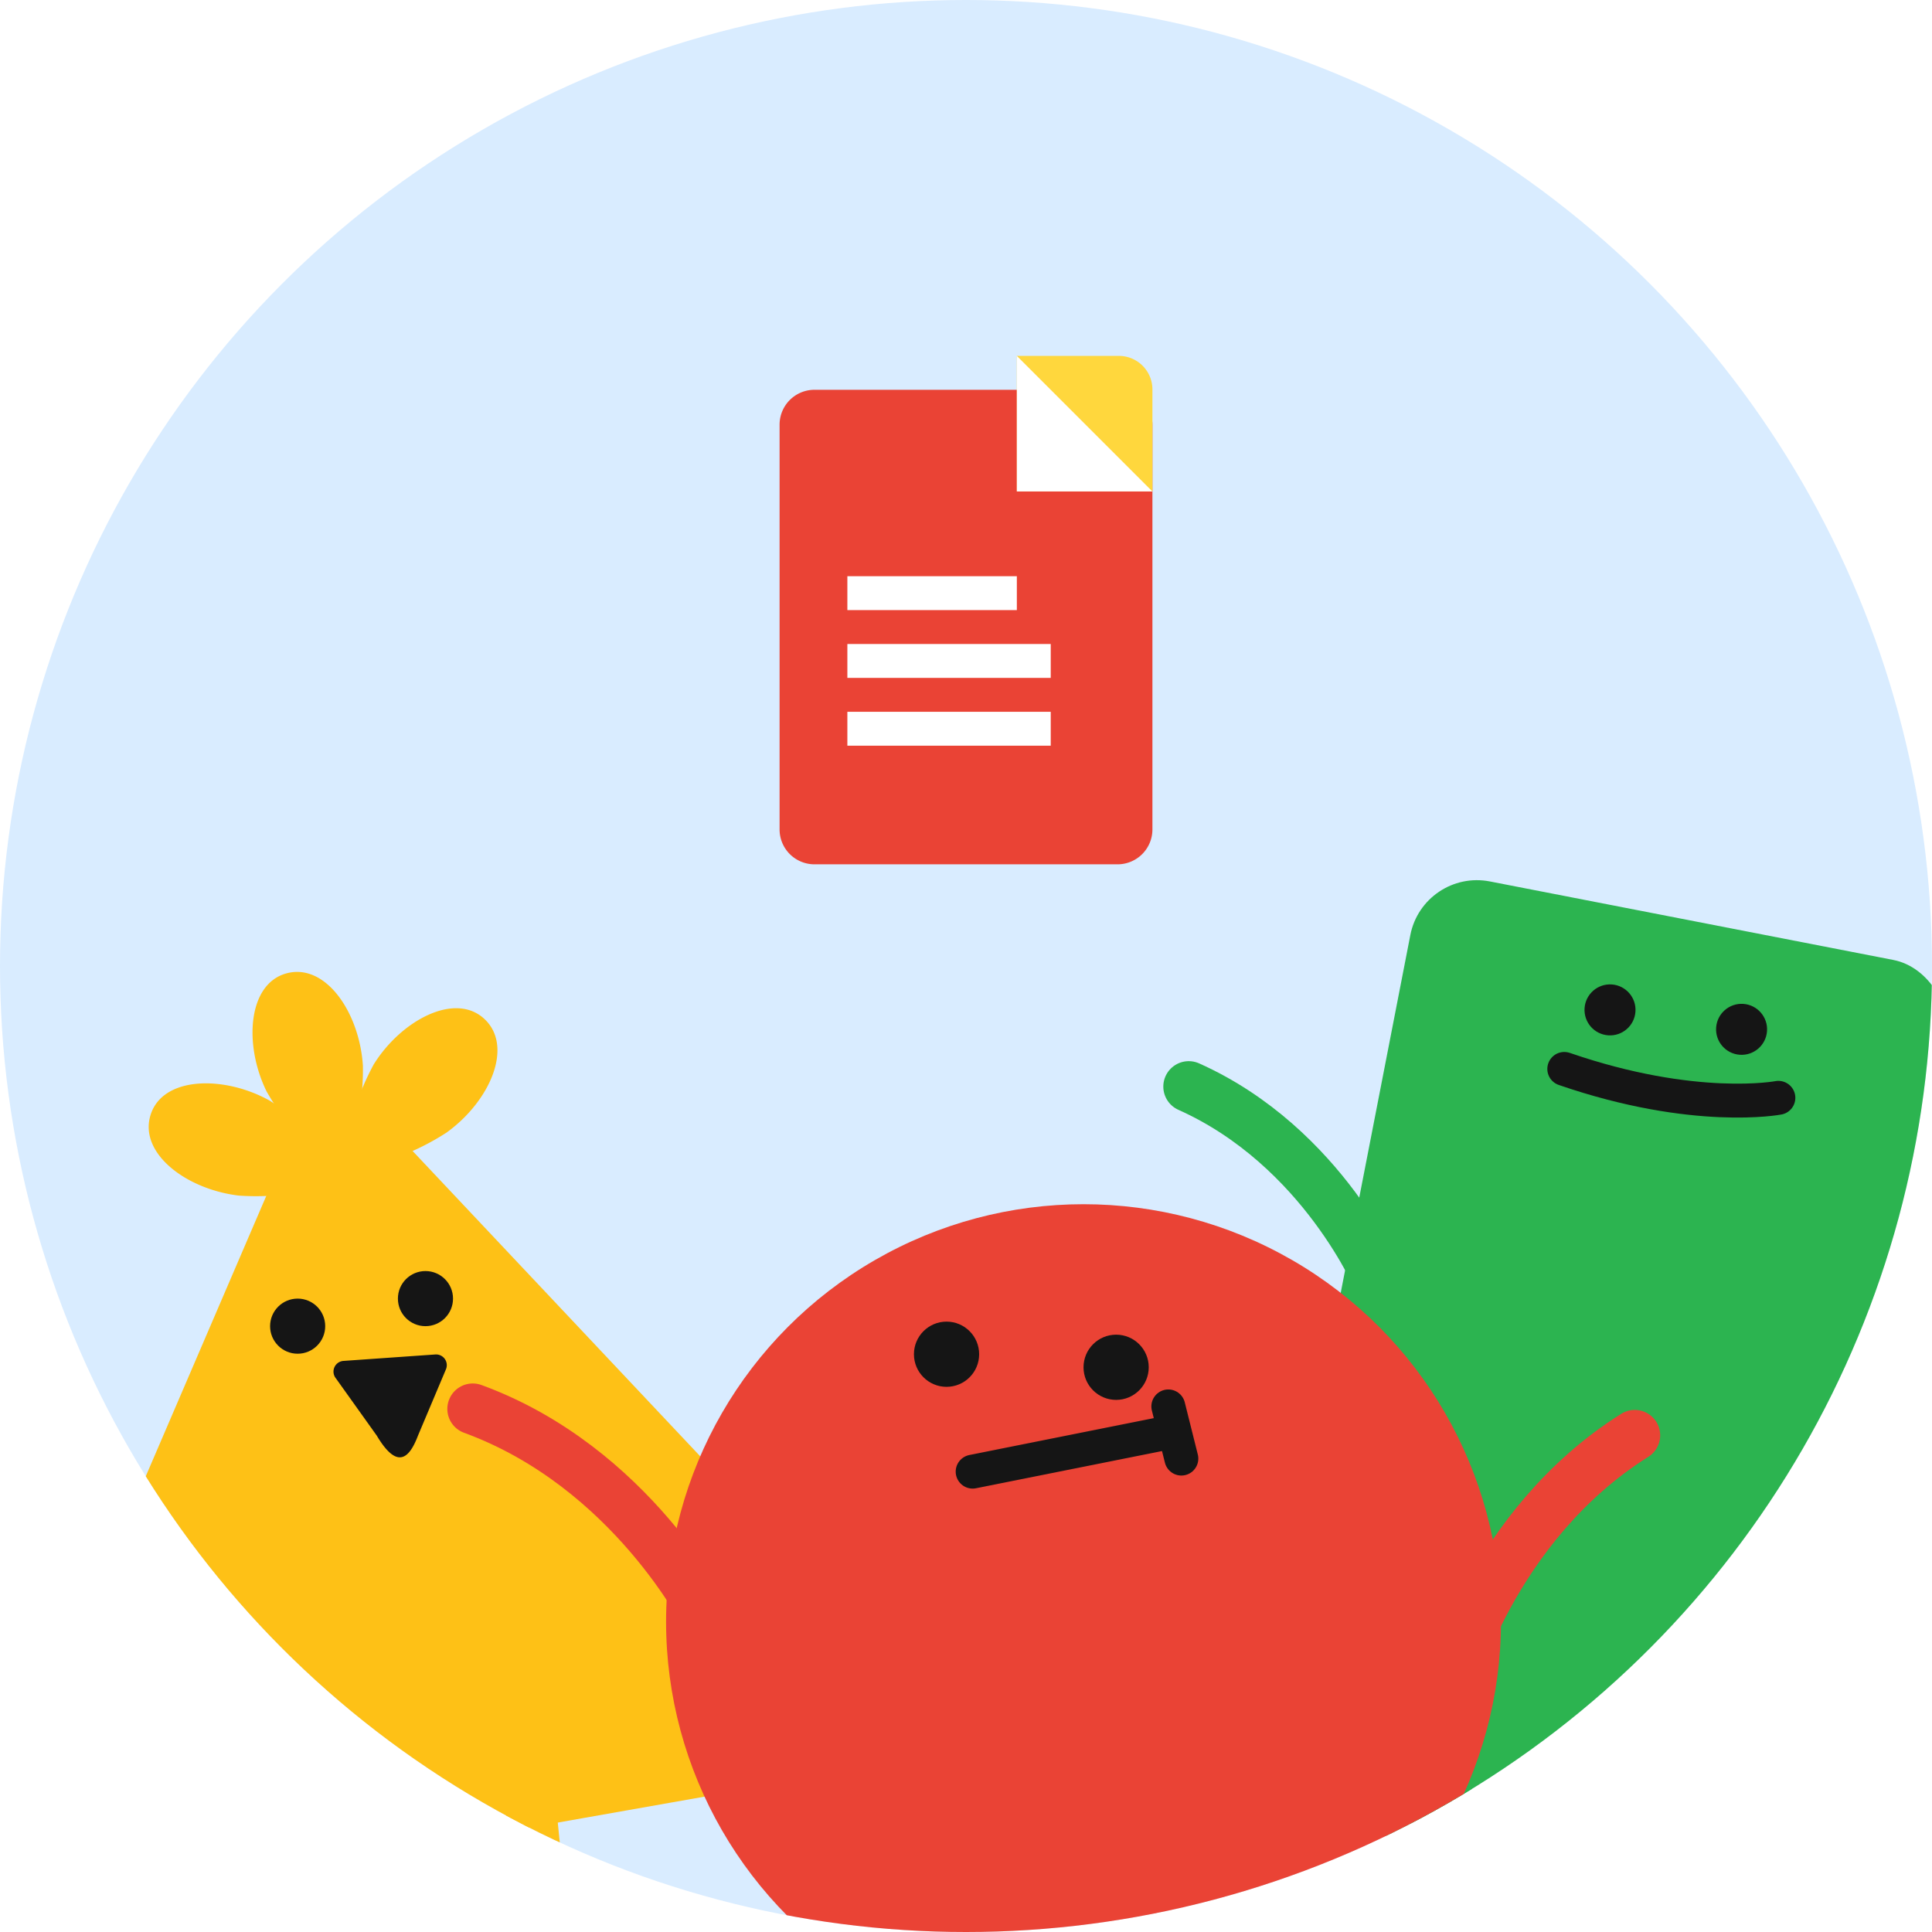 <svg xmlns="http://www.w3.org/2000/svg" xmlns:xlink="http://www.w3.org/1999/xlink" width="114" height="114" viewBox="0 0 114 114">
  <defs>
    <style>
      .cls-1 {
        fill: #d9ecff;
      }

      .cls-2 {
        clip-path: url(#clip-path);
      }

      .cls-3 {
        fill: #cee6ff;
      }

      .cls-4 {
        fill: #2cb450;
      }

      .cls-5 {
        fill: #151515;
      }

      .cls-11, .cls-13, .cls-14, .cls-16, .cls-6, .cls-7, .cls-8, .cls-9 {
        fill: none;
      }

      .cls-6 {
        stroke: #151515;
      }

      .cls-13, .cls-6, .cls-8 {
        stroke-linecap: round;
      }

      .cls-16, .cls-6 {
        stroke-width: 2px;
      }

      .cls-7, .cls-8 {
        stroke: #2cb450;
      }

      .cls-11, .cls-13, .cls-7, .cls-8, .cls-9 {
        stroke-width: 3px;
      }

      .cls-9 {
        stroke: #fec116;
      }

      .cls-10 {
        fill: #fec116;
      }

      .cls-11, .cls-13 {
        stroke: #ea4335;
      }

      .cls-12 {
        fill: #ea4335;
      }

      .cls-15 {
        fill: #ffd73d;
      }

      .cls-16 {
        stroke: #fff;
      }

      .cls-17 {
        fill: #fff;
      }

      .cls-18 {
        filter: url(#패스_61);
      }
    </style>
    <clipPath id="clip-path">
      <circle id="타원_144" data-name="타원 144" class="cls-1" cx="57" cy="57" r="57" transform="translate(5383 6157)"/>
    </clipPath>
    <filter id="패스_61" x="43" y="20" width="28" height="34" filterUnits="userSpaceOnUse">
      <feOffset dy="2" input="SourceAlpha"/>
      <feGaussianBlur stdDeviation="1" result="blur"/>
      <feFlood flood-opacity="0.259"/>
      <feComposite operator="in" in2="blur"/>
      <feComposite in="SourceGraphic"/>
    </filter>
  </defs>
  <g id="live-work" transform="translate(-5156 -6157)">
    <circle id="타원_142" data-name="타원 142" class="cls-1" cx="57" cy="57" r="57" transform="translate(5156 6157)"/>
    <g id="마스크_그룹_21" data-name="마스크 그룹 21" class="cls-2" transform="translate(-227)">
      <g id="그룹_2219" data-name="그룹 2219" transform="translate(-2 2)">
        <g id="그룹_2147" data-name="그룹 2147" transform="translate(5449.723 6205.343)">
          <ellipse id="타원_121" data-name="타원 121" class="cls-3" cx="18.096" cy="5.254" rx="18.096" ry="5.254" transform="translate(2.489 84.286)"/>
          <g id="그룹_2145" data-name="그룹 2145" transform="matrix(0.998, 0.07, -0.07, 0.998, 6.386, 0)">
            <rect id="사각형_2440" data-name="사각형 2440" class="cls-4" width="32.241" height="56.422" rx="4" transform="translate(12.9 0) rotate(7)"/>
            <g id="그룹_2144" data-name="그룹 2144" transform="translate(22.022 6.045)">
              <g id="그룹_2140" data-name="그룹 2140" transform="translate(0.943 0)">
                <ellipse id="타원_119" data-name="타원 119" class="cls-5" cx="1.504" cy="1.504" rx="1.504" ry="1.504" transform="translate(0 0)"/>
                <ellipse id="타원_120" data-name="타원 120" class="cls-5" cx="1.504" cy="1.504" rx="1.504" ry="1.504" transform="translate(7.821 0.601)"/>
              </g>
              <path id="패스_2214" data-name="패스 2214" class="cls-6" d="M0,0C7.863,2.107,12.716.817,12.716.817" transform="translate(0 5.166)"/>
            </g>
            <g id="그룹_2142" data-name="그룹 2142" transform="translate(3.691 52.056)">
              <line id="선_283" data-name="선 283" class="cls-7" x1="6.527" y2="35.158" transform="translate(8.166 0)"/>
              <path id="패스_2213" data-name="패스 2213" class="cls-4" d="M9.3,5.033s-3-7.549-8.119-4.155S9.3,5.033,9.3,5.033Z" transform="translate(0.7 29.178) rotate(8)"/>
            </g>
            <g id="그룹_2143" data-name="그룹 2143" transform="translate(14.676 56.086)">
              <line id="선_283-2" data-name="선 283" class="cls-7" x1="6.527" y2="35.158" transform="translate(8.166 0)"/>
              <path id="패스_2213-2" data-name="패스 2213" class="cls-4" d="M9.3,5.033s-3-7.549-8.119-4.155S9.3,5.033,9.3,5.033Z" transform="translate(0.7 29.178) rotate(8)"/>
            </g>
            <path id="패스_2216" data-name="패스 2216" class="cls-8" d="M9.549,13.021S7.379,4.63,0,0" transform="matrix(0.978, -0.208, 0.208, 0.978, 0, 13.8)"/>
            <path id="패스_2217" data-name="패스 2217" class="cls-8" d="M9.549,13.021S7.379,4.63,0,0" transform="matrix(0.978, -0.208, 0.208, 0.978, 0, 23.875)"/>
          </g>
        </g>
        <g id="그룹_2146" data-name="그룹 2146" transform="translate(5373.965 6209.718)">
          <ellipse id="타원_123" data-name="타원 123" class="cls-3" cx="23.24" cy="6.338" rx="23.24" ry="6.338" transform="translate(15.651 83.092) rotate(-7)"/>
          <g id="그룹_2139" data-name="그룹 2139" transform="translate(0 0)">
            <g id="그룹_2138" data-name="그룹 2138" transform="translate(42.186 50.283)">
              <line id="선_280" data-name="선 280" class="cls-9" x2="3.38" y2="33.804"/>
              <path id="패스_2208" data-name="패스 2208" class="cls-10" d="M8508.546,5663.435s4.978-9.86,11.415-5.59S8508.546,5663.435,8508.546,5663.435Z" transform="translate(-8506.395 -5629.5)"/>
            </g>
            <g id="그룹_2137" data-name="그룹 2137" transform="translate(14.14 54.086)">
              <line id="선_279" data-name="선 279" class="cls-9" x1="3.38" y2="33.804" transform="translate(12.834)"/>
              <path id="패스_2209" data-name="패스 2209" class="cls-10" d="M12.47,6.478S7.862-3.181,1.424,1.09,12.47,6.478,12.47,6.478Z" transform="matrix(0.899, -0.438, 0.438, 0.899, 0, 33.541)"/>
            </g>
            <g id="그룹_2136" data-name="그룹 2136" transform="translate(0)">
              <g id="그룹_2131" data-name="그룹 2131">
                <g id="그룹_2130" data-name="그룹 2130" transform="matrix(0.978, 0.208, -0.208, 0.978, 21.953, 0)">
                  <path id="패스_2205" data-name="패스 2205" class="cls-10" d="M3.1,0C5.472,0,6.655,3.318,6.039,6.425A14.735,14.735,0,0,1,3.1,12.239,15.362,15.362,0,0,1,.154,6.425C-.441,3.421.721,0,3.1,0Z" transform="matrix(0.891, -0.454, 0.454, 0.891, 3.667, 2.815)"/>
                  <path id="패스_2206" data-name="패스 2206" class="cls-10" d="M3.1,0C5.472,0,6.655,3.318,6.039,6.425A14.735,14.735,0,0,1,3.1,12.239,15.362,15.362,0,0,1,.154,6.425C-.441,3.421.721,0,3.1,0Z" transform="translate(15.749 0.018) rotate(31)"/>
                  <path id="패스_2207" data-name="패스 2207" class="cls-10" d="M3.1,12.239c2.375,0,3.558-3.318,2.942-6.425A14.735,14.735,0,0,0,3.1,0,15.362,15.362,0,0,0,.154,5.813C-.441,8.818.721,12.239,3.1,12.239Z" transform="matrix(-0.105, 0.995, -0.995, -0.105, 12.82, 9.423)"/>
                </g>
                <path id="다각형_42" data-name="다각형 42" class="cls-10" d="M29.023,2.548a2,2,0,0,1,3.344,0l26.99,41.128a2,2,0,0,1-1.672,3.1H3.7a2,2,0,0,1-1.672-3.1Z" transform="matrix(0.985, -0.174, 0.174, 0.985, 0, 13.076)"/>
              </g>
              <ellipse id="타원_116" data-name="타원 116" class="cls-5" cx="1.626" cy="1.626" rx="1.626" ry="1.626" transform="translate(26.972 21.908)"/>
              <ellipse id="타원_117" data-name="타원 117" class="cls-5" cx="1.626" cy="1.626" rx="1.626" ry="1.626" transform="translate(34.514 20.282)"/>
              <path id="패스_2215" data-name="패스 2215" class="cls-5" d="M1.988,1.2c.619-1.341,1.375-1.909,2.423.169l2.21,3.605a.632.632,0,0,1-.557.93H.632a.632.632,0,0,1-.557-.93Z" transform="matrix(-0.998, 0.07, -0.07, -0.998, 37.766, 31.052)"/>
            </g>
          </g>
        </g>
        <g id="그룹_2148" data-name="그룹 2148" transform="translate(5412.895 6226.056)">
          <ellipse id="타원_122" data-name="타원 122" class="cls-3" cx="20.738" cy="6.021" rx="20.738" ry="6.021" transform="translate(16.751 71.091)"/>
          <g id="그룹_2135" data-name="그룹 2135" transform="translate(0 0)">
            <g id="그룹_2132" data-name="그룹 2132" transform="translate(43.989 46.185)">
              <line id="선_283-3" data-name="선 283" class="cls-11" x2="3.079" y2="30.79"/>
              <path id="패스_2213-3" data-name="패스 2213" class="cls-12" d="M8508.547,5662.841s4.533-8.982,10.4-5.092S8508.547,5662.841,8508.547,5662.841Z" transform="translate(-8506.587 -5631.931)"/>
            </g>
            <circle id="타원_118" data-name="타원 118" class="cls-12" cx="24.632" cy="24.632" r="24.632" transform="translate(11.408)"/>
            <g id="그룹_2134" data-name="그룹 2134" transform="translate(26.033 6.928)">
              <ellipse id="타원_119-2" data-name="타원 119" class="cls-5" cx="1.924" cy="1.924" rx="1.924" ry="1.924"/>
              <ellipse id="타원_120-2" data-name="타원 120" class="cls-5" cx="1.924" cy="1.924" rx="1.924" ry="1.924" transform="translate(10.007 0.77)"/>
              <line id="선_281" data-name="선 281" class="cls-6" y1="2.309" x2="11.546" transform="translate(3.464 6.543)"/>
              <line id="선_282" data-name="선 282" class="cls-6" x2="0.77" y2="3.079" transform="translate(15.01 5.003)"/>
            </g>
            <path id="패스_2211" data-name="패스 2211" class="cls-13" d="M8662.038,5601.64s2.488-9.616,10.944-14.922" transform="translate(-8604.416 -5573.08)"/>
            <path id="패스_2212" data-name="패스 2212" class="cls-13" d="M10.943,14.922S8.456,5.306,0,0" transform="matrix(0.978, -0.208, 0.208, 0.978, 0, 12.077)"/>
            <g id="그룹_2133" data-name="그룹 2133" transform="translate(15.864 45.987)">
              <line id="선_283-4" data-name="선 283" class="cls-11" x1="3.079" y2="30.79" transform="translate(10.555)"/>
              <path id="패스_2213-4" data-name="패스 2213" class="cls-12" d="M8520.22,5662.841s-4.533-8.982-10.4-5.092S8520.22,5662.841,8520.22,5662.841Z" transform="translate(-8508.547 -5631.931)"/>
            </g>
          </g>
        </g>
      </g>
    </g>
    <g id="그룹_2220" data-name="그룹 2220" transform="translate(-2577 8213)">
      <rect id="사각형_492" data-name="사각형 492" class="cls-14" width="30" height="30" transform="translate(7775 -2036)"/>
      <g id="그룹_506" data-name="그룹 506" transform="translate(7779 -2035)">
        <g id="그룹_505" data-name="그룹 505">
          <g class="cls-18" transform="matrix(1, 0, 0, 1, -46, -21)">
            <path id="패스_61-2" data-name="패스 61" class="cls-12" d="M19.942,28H2.059A2.059,2.059,0,0,1,0,25.942V2.058A2.059,2.059,0,0,1,2.059,0H19.942A2.058,2.058,0,0,1,22,2.058V25.942A2.058,2.058,0,0,1,19.942,28" transform="translate(46 21)"/>
          </g>
          <path id="패스_62" data-name="패스 62" class="cls-15" d="M14,8h8V1.981A1.981,1.981,0,0,0,20.019,0H14Z"/>
          <line id="선_204" data-name="선 204" class="cls-16" x2="10" transform="translate(4 14)"/>
          <line id="선_205" data-name="선 205" class="cls-16" x2="12" transform="translate(4 18)"/>
          <line id="선_206" data-name="선 206" class="cls-16" x2="12" transform="translate(4 22)"/>
          <path id="패스_65" data-name="패스 65" class="cls-17" d="M0,0,8,8H0Z" transform="translate(14)"/>
        </g>
      </g>
    </g>
  </g>
</svg>
